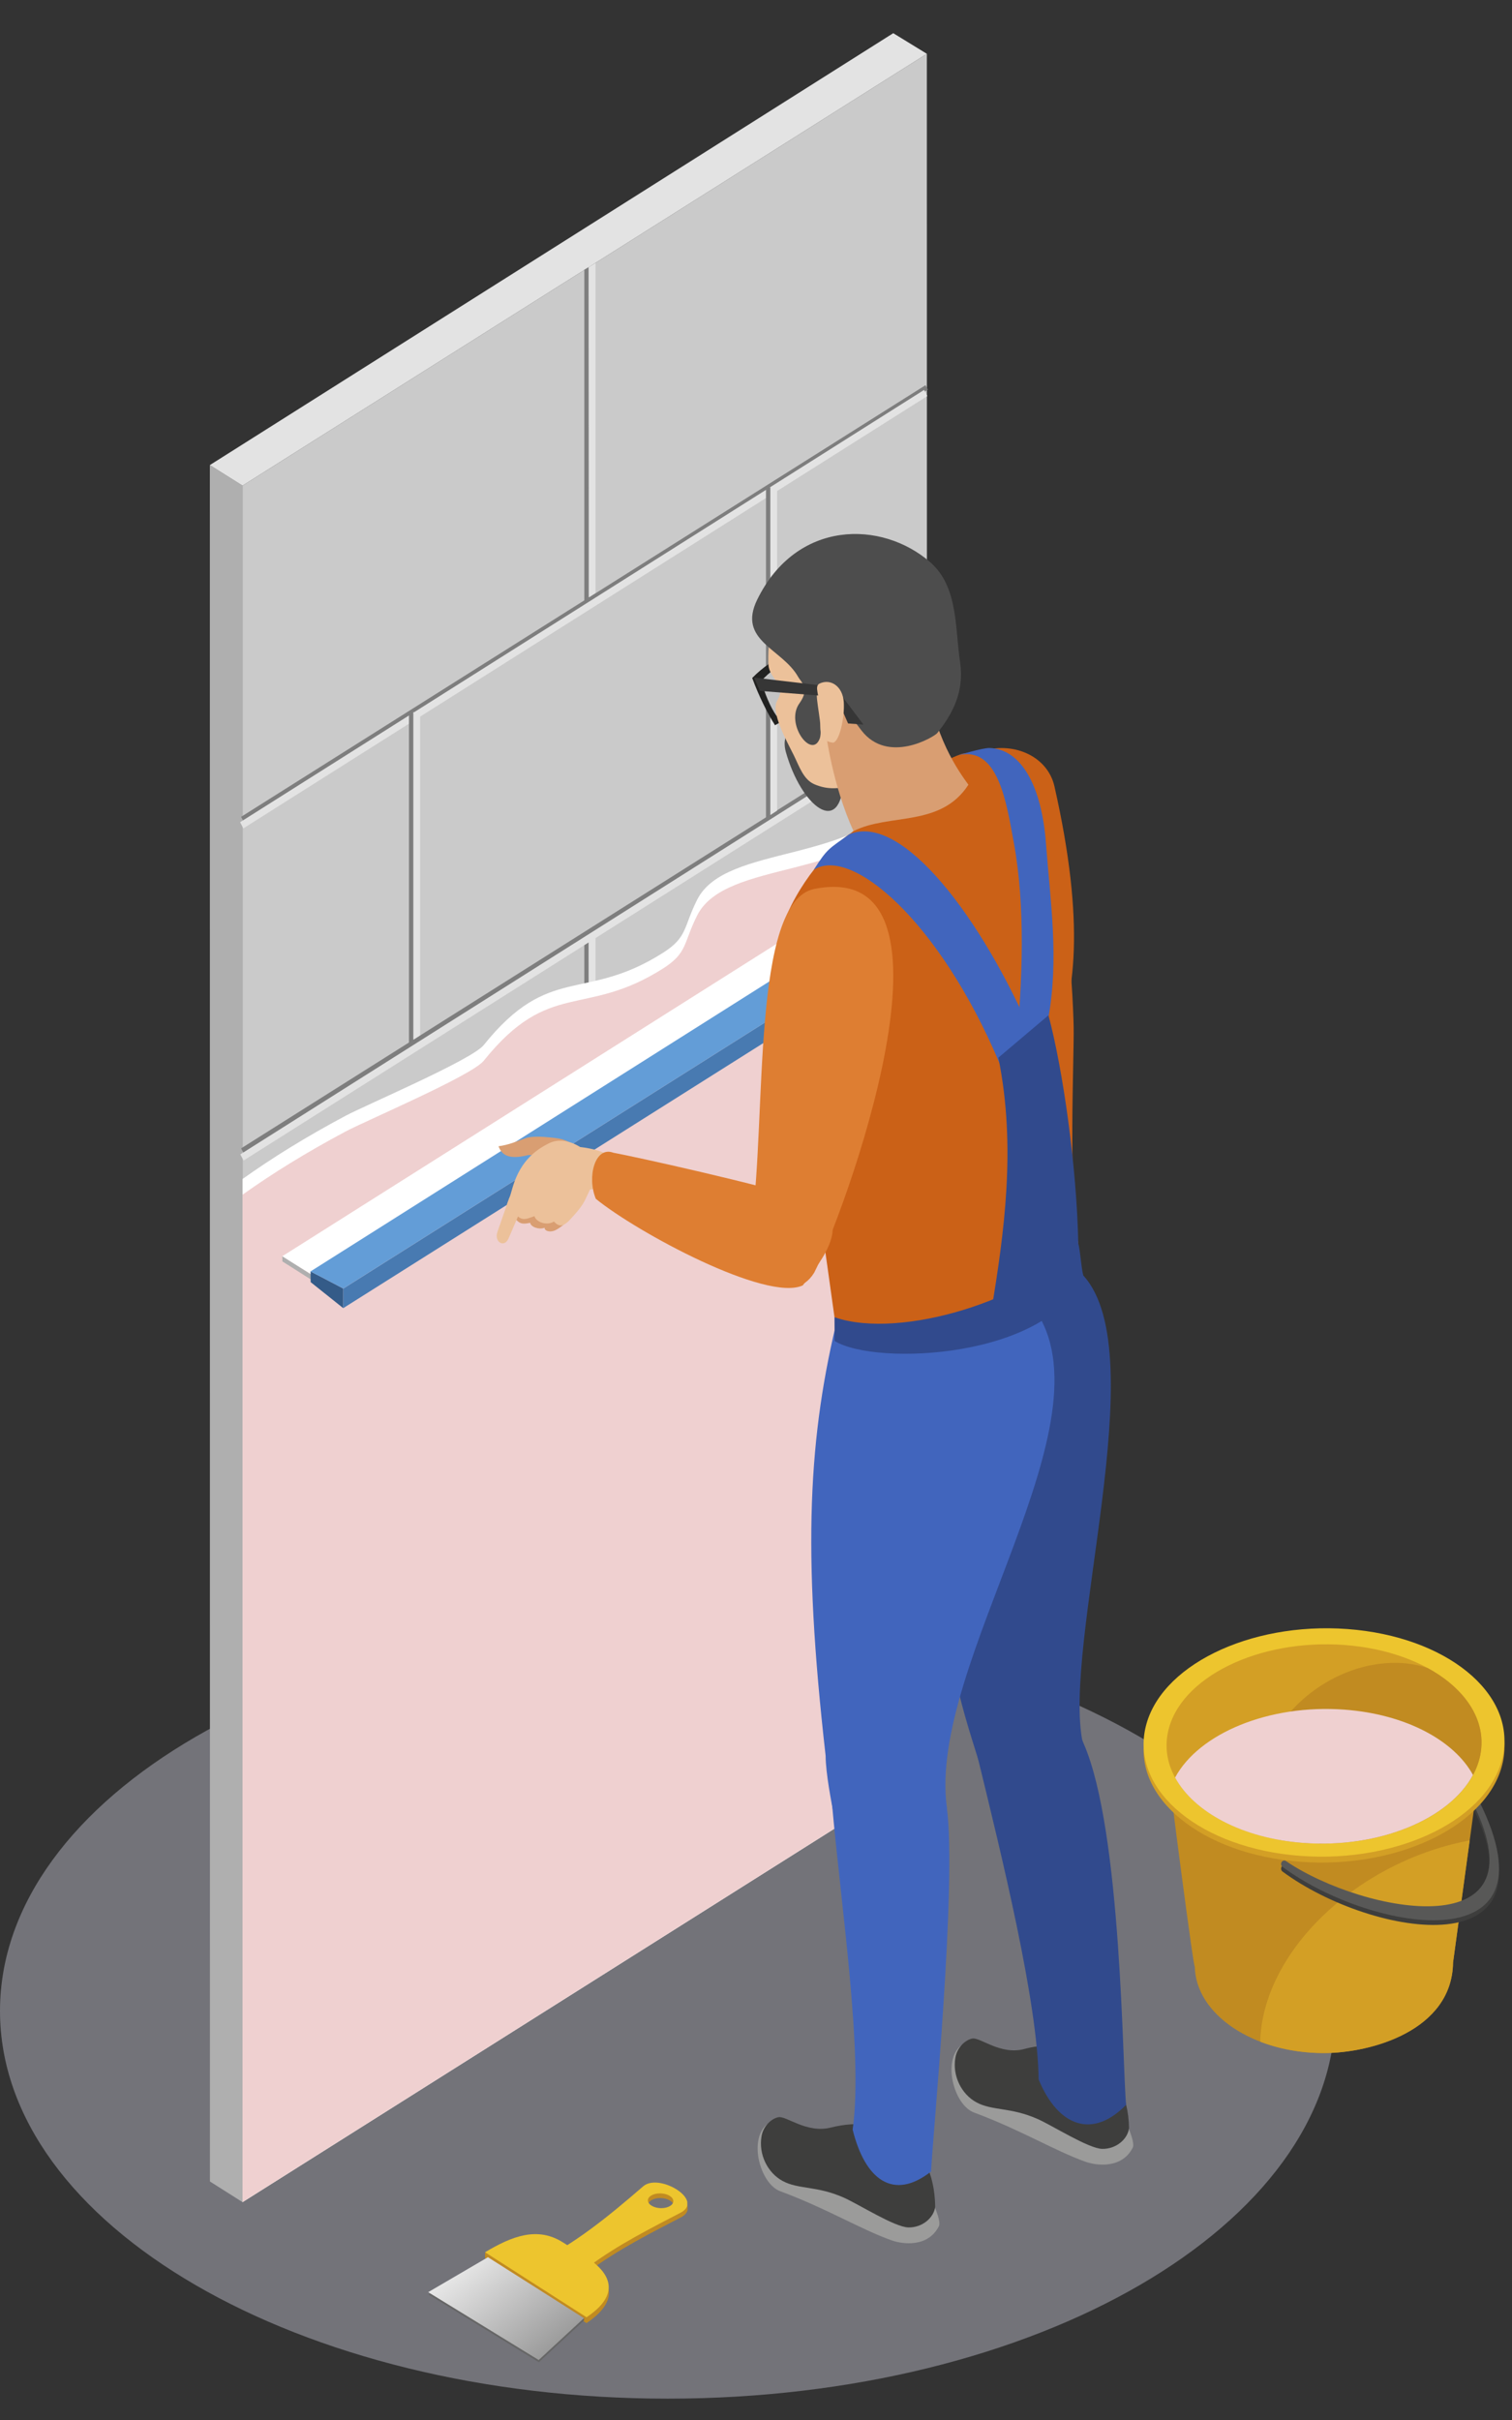 <svg width="35" height="56" viewBox="0 0 35 56" fill="none" xmlns="http://www.w3.org/2000/svg">
<rect x="0" y="0" width="35" height="56" fill="#333333" stroke="none"/>
<path opacity="0.4" fill-rule="evenodd" clip-rule="evenodd" d="M15.455 37.563C23.989 37.563 30.91 41.581 30.91 46.535C30.91 51.489 23.989 55.506 15.455 55.506C6.921 55.506 0 51.489 0 46.535C0 41.581 6.921 37.563 15.455 37.563Z" fill="#D2D2E1"/>
<path fill-rule="evenodd" clip-rule="evenodd" d="M5.615 50.959V11.236L4.858 10.762L4.86 50.481L5.615 50.959Z" fill="#AFAFAF"/>
<path fill-rule="evenodd" clip-rule="evenodd" d="M21.455 1.245L5.615 11.237V50.958L21.46 40.963L21.455 1.245Z" fill="#CACACA"/>
<path fill-rule="evenodd" clip-rule="evenodd" d="M21.455 1.245L5.615 11.237L4.858 10.762L20.677 0.768L21.455 1.245Z" fill="#E3E3E3"/>
<path d="M13.625 21.59L13.639 29.314H13.526V21.648L13.625 21.59Z" fill="#7E7E7E"/>
<path d="M13.786 21.494V29.127L13.629 29.229V21.589L13.786 21.494Z" fill="#E3E3E3"/>
<path fill-rule="evenodd" clip-rule="evenodd" d="M34.295 40.577H27.006C27.032 41.011 27.657 45.771 27.657 45.496C27.67 46.61 29.004 47.509 30.646 47.509C31.742 47.509 33.614 46.986 33.636 45.414L34.295 40.577Z" fill="#C18B21"/>
<path fill-rule="evenodd" clip-rule="evenodd" d="M29.171 47.245C29.228 45.19 31.348 43.122 33.953 42.601L34.02 42.588L33.635 45.414C33.614 46.986 31.742 47.509 30.646 47.509C30.11 47.509 29.606 47.414 29.171 47.245Z" fill="#D39F25"/>
<path d="M29.69 43.31C29.656 43.287 29.645 43.238 29.666 43.2C29.688 43.163 29.733 43.151 29.767 43.175C31.567 44.398 35.9 45.217 34.014 41.676C33.993 41.638 34.005 41.589 34.04 41.566C34.075 41.544 34.12 41.557 34.14 41.595C36.275 45.598 31.763 44.843 29.69 43.31Z" fill="#3E3E3D"/>
<path d="M29.69 43.202C29.656 43.179 29.645 43.129 29.666 43.092C29.688 43.054 29.733 43.043 29.767 43.066C31.567 44.289 35.9 45.109 34.014 41.568C33.993 41.53 34.005 41.48 34.04 41.458C34.075 41.435 34.12 41.448 34.14 41.486C36.275 45.489 31.763 44.735 29.69 43.202Z" fill="#585857"/>
<path fill-rule="evenodd" clip-rule="evenodd" d="M31.192 37.834C33.478 38.004 35.09 39.317 34.79 40.766C34.491 42.215 32.393 43.252 30.106 43.083C27.82 42.913 26.208 41.601 26.508 40.151C26.808 38.702 28.905 37.664 31.192 37.834Z" fill="#D39F25"/>
<path fill-rule="evenodd" clip-rule="evenodd" d="M31.192 37.697C33.478 37.867 35.09 39.179 34.79 40.629C34.491 42.078 32.393 43.116 30.106 42.946C27.82 42.777 26.208 41.464 26.508 40.015C26.808 38.565 28.905 37.528 31.192 37.697Z" fill="#EDC52E"/>
<path fill-rule="evenodd" clip-rule="evenodd" d="M31.122 38.066C33.118 38.214 34.525 39.359 34.263 40.624C34.002 41.889 32.171 42.794 30.175 42.646C28.18 42.498 26.774 41.353 27.035 40.088C27.296 38.823 29.127 37.918 31.122 38.066Z" fill="#D39F25"/>
<path fill-rule="evenodd" clip-rule="evenodd" d="M32.055 38.489C32.418 38.458 32.754 38.499 33.049 38.6C33.802 39.01 34.271 39.612 34.294 40.272C34.295 40.303 34.294 40.334 34.294 40.365C34.291 40.451 34.282 40.537 34.264 40.624C34.002 41.889 32.172 42.794 30.176 42.646C29.977 42.632 29.784 42.606 29.598 42.573C29.252 42.19 29.083 41.66 29.169 41.057C29.354 39.757 30.646 38.607 32.055 38.489Z" fill="#C18B21"/>
<path fill-rule="evenodd" clip-rule="evenodd" d="M31.122 39.562C32.542 39.667 33.662 40.277 34.097 41.074C33.547 42.096 31.925 42.776 30.175 42.647C28.757 42.542 27.636 41.932 27.201 41.134C27.751 40.112 29.373 39.432 31.122 39.562Z" fill="#EFD0D0"/>
<path d="M21.424 8.913L5.581 18.902L5.635 19.005L21.478 9.016L21.424 8.913Z" fill="#7E7E7E"/>
<path d="M21.391 9.023L5.558 19.026L5.633 19.169L21.466 9.165L21.391 9.023Z" fill="#E3E3E3"/>
<path d="M21.424 16.585L5.581 26.574L5.635 26.677L21.478 16.688L21.424 16.585Z" fill="#7E7E7E"/>
<path d="M21.397 16.708L5.563 26.713L5.638 26.855L21.472 16.851L21.397 16.708Z" fill="#E3E3E3"/>
<path fill-rule="evenodd" clip-rule="evenodd" d="M5.615 27.282C6.312 26.787 7.065 26.318 7.999 25.82C8.47 25.569 10.922 24.526 11.197 24.184C12.723 22.283 13.534 23.201 15.349 22.047C15.919 21.685 15.817 21.457 16.138 20.82C16.799 19.508 19.837 20.027 21.038 18.274C21.138 18.128 21.281 17.989 21.457 17.858L21.459 40.963L5.614 50.958L5.615 27.282Z" fill="white"/>
<path fill-rule="evenodd" clip-rule="evenodd" d="M5.615 27.645C6.312 27.151 7.065 26.682 7.999 26.184C8.47 25.933 10.922 24.89 11.197 24.547C12.723 22.647 13.534 23.564 15.349 22.411C15.919 22.049 15.817 21.82 16.138 21.184C16.799 19.871 19.837 20.391 21.038 18.638C21.138 18.491 21.281 18.353 21.457 18.222L21.459 40.963L5.614 50.958L5.615 27.645Z" fill="#EFD0D0"/>
<path fill-rule="evenodd" clip-rule="evenodd" d="M7.291 29.668V29.545L6.535 29.07L6.537 29.19L7.291 29.668Z" fill="#AFAFAF"/>
<path fill-rule="evenodd" clip-rule="evenodd" d="M23.131 19.552L7.291 29.545L6.535 29.07L22.353 19.076L23.131 19.552Z" fill="white"/>
<path fill-rule="evenodd" clip-rule="evenodd" d="M7.946 30.272V29.818L7.189 29.421L7.191 29.669L7.946 30.272Z" fill="#345B88"/>
<path fill-rule="evenodd" clip-rule="evenodd" d="M23.786 19.826L7.946 29.819V30.271L23.791 20.276L23.786 19.826Z" fill="#487AB1"/>
<path fill-rule="evenodd" clip-rule="evenodd" d="M23.786 19.826L7.946 29.818L7.189 29.421L23.008 19.426L23.786 19.826Z" fill="#639DD7"/>
<path fill-rule="evenodd" clip-rule="evenodd" d="M22.253 47.33C21.806 47.675 22.078 48.712 22.549 48.886C23.618 49.282 24.424 49.774 25.129 50.025C25.38 50.113 25.975 50.195 26.226 49.688C26.289 49.492 25.896 48.771 25.896 48.771C24.639 48.92 22.809 46.995 22.253 47.33Z" fill="#9B9B9A"/>
<path fill-rule="evenodd" clip-rule="evenodd" d="M23.718 47.413C23.165 47.566 22.694 47.141 22.509 47.173C22.362 47.197 22.158 47.363 22.115 47.616C22.043 48.037 22.256 48.46 22.6 48.648C22.969 48.849 23.39 48.757 24.015 49.033C24.359 49.184 25.199 49.721 25.516 49.726C25.834 49.731 26.104 49.504 26.135 49.245C26.112 47.683 24.778 47.12 23.718 47.413Z" fill="#3E3E3D"/>
<path fill-rule="evenodd" clip-rule="evenodd" d="M22.685 40.843C22.595 40.55 22.224 39.421 22.173 39.011C21.057 34.294 20.82 32.807 21.174 29.879C22.069 29.548 24.27 30.396 25.076 29.515C26.738 31.335 24.566 38.065 25.068 40.35C24.707 41.016 23.483 41.607 22.685 40.843Z" fill="#314A8D"/>
<path fill-rule="evenodd" clip-rule="evenodd" d="M26.068 48.706C25.305 49.49 24.504 49.233 24.042 48.12C24.024 46.348 23.189 42.949 22.633 40.671C22.307 39.264 24.371 38.529 25.086 40.35C25.971 42.374 25.98 47.885 26.068 48.706Z" fill="#314A8D"/>
<path fill-rule="evenodd" clip-rule="evenodd" d="M17.765 49.15C17.318 49.495 17.59 50.532 18.061 50.706C19.13 51.102 19.936 51.594 20.642 51.844C20.892 51.933 21.487 52.015 21.738 51.507C21.801 51.312 21.409 50.591 21.409 50.591C20.152 50.74 18.321 48.815 17.765 49.15Z" fill="#9B9B9A"/>
<path fill-rule="evenodd" clip-rule="evenodd" d="M19.23 49.233C18.674 49.373 18.207 48.961 18.022 48.993C17.874 49.017 17.67 49.183 17.628 49.435C17.556 49.856 17.769 50.279 18.113 50.467C18.482 50.668 18.902 50.576 19.527 50.852C19.871 51.003 20.712 51.54 21.029 51.544C21.347 51.55 21.617 51.323 21.648 51.064C21.625 49.503 20.464 48.923 19.23 49.233Z" fill="#3E3E3D"/>
<path fill-rule="evenodd" clip-rule="evenodd" d="M19.305 42.021C19.25 41.721 19.113 41.042 19.112 40.632C18.567 35.842 18.709 33.232 19.415 30.385C20.349 30.167 23.021 31.043 23.932 30.27C25.821 32.89 21.462 38.477 21.918 41.826C21.477 42.44 20.009 42.871 19.305 42.021Z" fill="#4165BD"/>
<path fill-rule="evenodd" clip-rule="evenodd" d="M21.553 50.249C20.68 50.936 20.024 50.442 19.737 49.28C19.988 47.517 19.46 44.053 19.258 41.722C19.151 40.284 21.487 39.931 21.917 41.827C22.155 43.596 21.591 49.422 21.553 50.249Z" fill="#4165BD"/>
<path fill-rule="evenodd" clip-rule="evenodd" d="M24.409 18.199C24.099 16.828 21.39 16.82 21.345 19.779C21.35 19.846 20.812 24.397 21.053 26.676C21.326 27.339 22.539 27.583 22.935 26.467C23.433 25.068 25.849 24.563 24.409 18.199Z" fill="#CB6117"/>
<path fill-rule="evenodd" clip-rule="evenodd" d="M19.657 19.307C19.517 19.387 18.706 20.062 18.227 21.142C17.878 21.937 18.196 23.46 18.255 23.658C18.439 24.294 18.907 27.53 19.317 30.481C19.783 31.381 23.918 30.229 24.96 28.77C24.724 27.47 24.865 24.521 24.853 23.767C24.839 23.011 24.666 18.898 23.538 17.769C23.279 17.509 22.536 17.345 22.233 17.456C21.148 17.848 19.831 19.209 19.657 19.307Z" fill="#CB6117"/>
<path fill-rule="evenodd" clip-rule="evenodd" d="M18.838 20.127C19.704 19.572 21.745 21.307 23.134 24.597C23.537 24.649 23.549 24.182 23.903 23.982C22.741 21.263 20.882 18.79 19.657 19.307C19.189 19.645 19.155 19.626 18.838 20.127Z" fill="#4165BD"/>
<path fill-rule="evenodd" clip-rule="evenodd" d="M22.163 17.482C23.11 17.23 23.3 18.595 23.466 19.49C23.74 20.965 23.672 22.711 23.517 24.263C23.865 24.327 23.858 23.819 24.258 23.608C24.524 22.197 24.31 20.829 24.213 19.524C24.112 18.163 23.628 17.334 22.906 17.309C22.744 17.304 22.163 17.482 22.163 17.482Z" fill="#4165BD"/>
<path fill-rule="evenodd" clip-rule="evenodd" d="M22.954 30.302C23.235 28.57 23.533 26.553 23.11 24.475C23.496 24.148 23.883 23.821 24.27 23.494C24.606 24.752 24.926 27.008 24.96 28.77C24.487 29.791 23.795 30.241 22.954 30.302Z" fill="#314A8D"/>
<path fill-rule="evenodd" clip-rule="evenodd" d="M19.32 31.031C20.284 31.622 24.3 31.43 25.076 29.515C25.026 29.324 25.01 28.961 24.96 28.77C23.909 30.042 20.861 31.02 19.317 30.481C19.318 30.664 19.319 30.847 19.32 31.031Z" fill="#314A8D"/>
<path fill-rule="evenodd" clip-rule="evenodd" d="M18.851 20.57C22.633 19.819 19.468 28.264 18.845 29.454C18.34 30.264 17.269 29.472 17.401 28.283C17.745 25.86 17.389 20.86 18.851 20.57Z" fill="#DE7E32"/>
<path fill-rule="evenodd" clip-rule="evenodd" d="M12.726 26.32C12.526 26.299 12.297 26.293 12.172 26.337C11.94 26.418 11.789 26.49 11.54 26.525C11.616 26.732 11.783 26.841 12.227 26.729C12.831 26.704 12.827 27.026 13.185 26.756C13.306 26.665 13.485 26.636 13.348 26.54C13.087 26.361 13.005 26.349 12.726 26.32Z" fill="#D99E72"/>
<path fill-rule="evenodd" clip-rule="evenodd" d="M13.044 28.343C12.882 28.469 12.823 28.486 12.773 28.493C12.71 28.503 12.606 28.487 12.606 28.41C12.484 28.463 12.282 28.392 12.274 28.297C12.162 28.316 12.013 28.361 11.911 28.161C11.879 28.097 11.786 27.959 11.805 27.938C12.239 27.788 12.781 28.064 13.044 28.343Z" fill="#D99E72"/>
<path fill-rule="evenodd" clip-rule="evenodd" d="M13.43 26.543C13.16 26.375 12.899 26.356 12.701 26.46C11.936 26.831 11.875 27.525 11.796 27.704C11.731 27.903 11.661 27.938 11.871 27.993C12.043 28.284 12.151 28.221 12.374 28.142C12.39 28.256 12.633 28.381 12.822 28.268C12.945 28.395 13.03 28.382 13.164 28.256C13.512 27.886 13.513 27.835 13.657 27.526C14.463 27.473 14.705 26.689 13.43 26.543Z" fill="#ECC19A"/>
<path fill-rule="evenodd" clip-rule="evenodd" d="M12.094 27.911L11.772 28.658C11.674 28.885 11.433 28.741 11.515 28.506L11.779 27.749C11.861 27.514 12.192 27.684 12.094 27.911Z" fill="#ECC19A"/>
<path fill-rule="evenodd" clip-rule="evenodd" d="M18.582 29.745C17.744 30.133 14.75 28.521 13.793 27.742C13.582 27.24 13.772 26.515 14.196 26.674C14.654 26.758 17.615 27.407 18.881 27.817C19.691 28.309 19.084 29.091 18.582 29.745Z" fill="#DE7E32"/>
<path d="M9.575 16.48H9.467V24.146H9.575V16.48Z" fill="#7E7E7E"/>
<path d="M9.725 16.48V23.958L9.568 24.06V16.48H9.725Z" fill="#E3E3E3"/>
<path d="M17.84 11.279H17.731V18.946H17.84V11.279Z" fill="#7E7E7E"/>
<path d="M17.989 11.279V18.758L17.832 18.861V11.279H17.989Z" fill="#E3E3E3"/>
<path fill-rule="evenodd" clip-rule="evenodd" d="M17.496 15.681L17.939 16.685L18.77 16.218L18.286 15.191L17.496 15.681Z" fill="#C4C4C4"/>
<path d="M18.141 16.474L18.663 16.181C18.526 15.891 18.39 15.601 18.253 15.311C18.216 15.329 18.178 15.347 18.14 15.365V15.162C18.2 15.131 18.259 15.101 18.319 15.071C18.505 15.466 18.691 15.861 18.876 16.256L18.14 16.669V16.474H18.141ZM17.619 15.76C17.711 16.064 17.822 16.344 17.975 16.567L18.141 16.474V16.669L17.94 16.782C17.772 16.517 17.566 16.111 17.412 15.689C17.676 15.421 17.91 15.282 18.141 15.162V15.365C17.989 15.438 17.83 15.53 17.619 15.76Z" fill="#222221"/>
<path fill-rule="evenodd" clip-rule="evenodd" d="M18.313 16.842C18.121 17.04 18.156 17.276 18.19 17.398C18.547 18.671 19.474 19.393 19.526 18.032C19.549 17.449 19.794 16.886 19.225 16.641C18.795 16.455 18.361 16.829 18.313 16.842Z" fill="#4D4D4D"/>
<path fill-rule="evenodd" clip-rule="evenodd" d="M17.891 14.249C17.849 14.56 17.787 14.875 17.785 15.188C17.784 15.407 17.777 15.474 17.887 15.643C18.056 15.904 18.136 15.948 17.986 16.224C17.839 16.493 18.223 17.169 18.379 17.486C18.502 17.736 18.599 18.04 18.851 18.148C19.476 18.42 20.045 18.04 20.555 17.698C21.062 17.362 21.841 15.594 21.914 15.058C21.841 14.01 21.432 13.183 19.76 12.92C19.034 12.807 17.997 13.471 17.891 14.249Z" fill="#ECC19A"/>
<path fill-rule="evenodd" clip-rule="evenodd" d="M19.114 16.933C19.114 16.933 19.271 18.182 19.758 19.232C20.584 18.812 21.773 19.153 22.417 18.159C22.203 17.863 21.59 17.032 21.439 15.607C21.391 15.16 18.934 15.665 19.114 16.933Z" fill="#D99E72"/>
<path fill-rule="evenodd" clip-rule="evenodd" d="M18.477 15.666C18.54 15.781 18.753 15.924 18.511 16.267C18.16 16.737 18.79 17.584 18.975 17.091C19.064 16.856 18.85 16.098 18.923 16.012C19.142 15.754 19.547 16.395 19.94 16.902C20.555 17.698 21.629 17.048 21.696 16.964C22.046 16.525 22.327 16.012 22.224 15.32C22.103 14.517 22.183 13.576 21.533 13.01C20.413 12.035 18.439 12.02 17.529 13.874C17.06 14.829 18.111 15.008 18.477 15.666Z" fill="#4D4D4D"/>
<path fill-rule="evenodd" clip-rule="evenodd" d="M19.333 15.9L17.455 15.68L17.591 15.988L19.361 16.127L19.631 16.741L19.987 16.767L19.333 15.9Z" fill="#363636"/>
<path fill-rule="evenodd" clip-rule="evenodd" d="M19.532 16.25C19.555 16.624 19.424 17.183 19.277 17.186C18.891 17.13 19.014 16.828 18.99 16.455C18.968 16.082 18.84 15.881 18.973 15.817C19.225 15.698 19.508 15.876 19.532 16.25Z" fill="#ECC19A"/>
<path d="M13.625 6.184L13.639 13.909H13.526V6.242L13.625 6.184Z" fill="#7E7E7E"/>
<path d="M13.786 6.088V13.72L13.629 13.823V6.183L13.786 6.088Z" fill="#E3E3E3"/>
<path fill-rule="evenodd" clip-rule="evenodd" d="M15.758 51.313C15.602 51.394 15.449 51.472 15.298 51.552V51.205L15.312 51.205C15.474 51.206 15.6 51.13 15.592 51.036C15.585 50.944 15.454 50.869 15.298 50.864V50.626C15.579 50.677 15.877 50.873 15.916 51.061V51.142C15.902 51.204 15.853 51.264 15.758 51.313ZM15.298 51.552C14.503 51.968 13.774 52.383 13.14 52.963L12.372 52.493C13.312 52.036 14.105 51.383 14.895 50.7C14.994 50.614 15.143 50.598 15.298 50.626V50.864H15.284C15.122 50.863 14.996 50.939 15.004 51.034C15.011 51.126 15.142 51.201 15.298 51.205V51.552Z" fill="#C18B21"/>
<path fill-rule="evenodd" clip-rule="evenodd" d="M11.228 52.253V52.133C11.817 51.793 12.47 51.665 13.037 52.029L13.569 52.362C14.371 52.872 14.163 53.366 13.577 53.758L11.228 52.253Z" fill="#C18B21"/>
<path fill-rule="evenodd" clip-rule="evenodd" d="M11.298 52.286L13.517 53.644L13.52 53.696L12.473 54.664L9.916 53.095L11.298 52.286Z" fill="#666666"/>
<path fill-rule="evenodd" clip-rule="evenodd" d="M11.295 52.233L13.517 53.643L12.47 54.612L9.912 53.042L11.295 52.233Z" fill="url(#paint0_linear_455_4861)"/>
<path fill-rule="evenodd" clip-rule="evenodd" d="M11.228 52.118C11.848 51.748 12.442 51.512 13.037 51.894L13.569 52.227C14.357 52.75 14.163 53.23 13.578 53.623L11.228 52.118Z" fill="#EDC52E"/>
<path fill-rule="evenodd" clip-rule="evenodd" d="M15.751 51.205C15.596 51.286 15.443 51.365 15.292 51.444V51.097L15.305 51.098C15.468 51.098 15.594 51.022 15.586 50.928C15.579 50.836 15.448 50.761 15.292 50.756V50.518C15.573 50.569 15.871 50.765 15.91 50.953V51.034C15.896 51.096 15.847 51.156 15.751 51.205ZM15.292 51.444C14.497 51.861 13.768 52.275 13.133 52.856L12.365 52.385C13.305 51.929 14.099 51.276 14.889 50.592C14.988 50.507 15.137 50.49 15.292 50.518V50.756H15.278C15.116 50.756 14.99 50.832 14.998 50.926C15.005 51.018 15.136 51.093 15.292 51.098V51.444H15.292Z" fill="#EDC52E"/>
<defs>
<linearGradient id="paint0_linear_455_4861" x1="13.037" y1="55.264" x2="10.131" y2="51.742" gradientUnits="userSpaceOnUse">
<stop stop-color="#848484"/>
<stop offset="1" stop-color="white"/>
</linearGradient>
</defs>
</svg>
